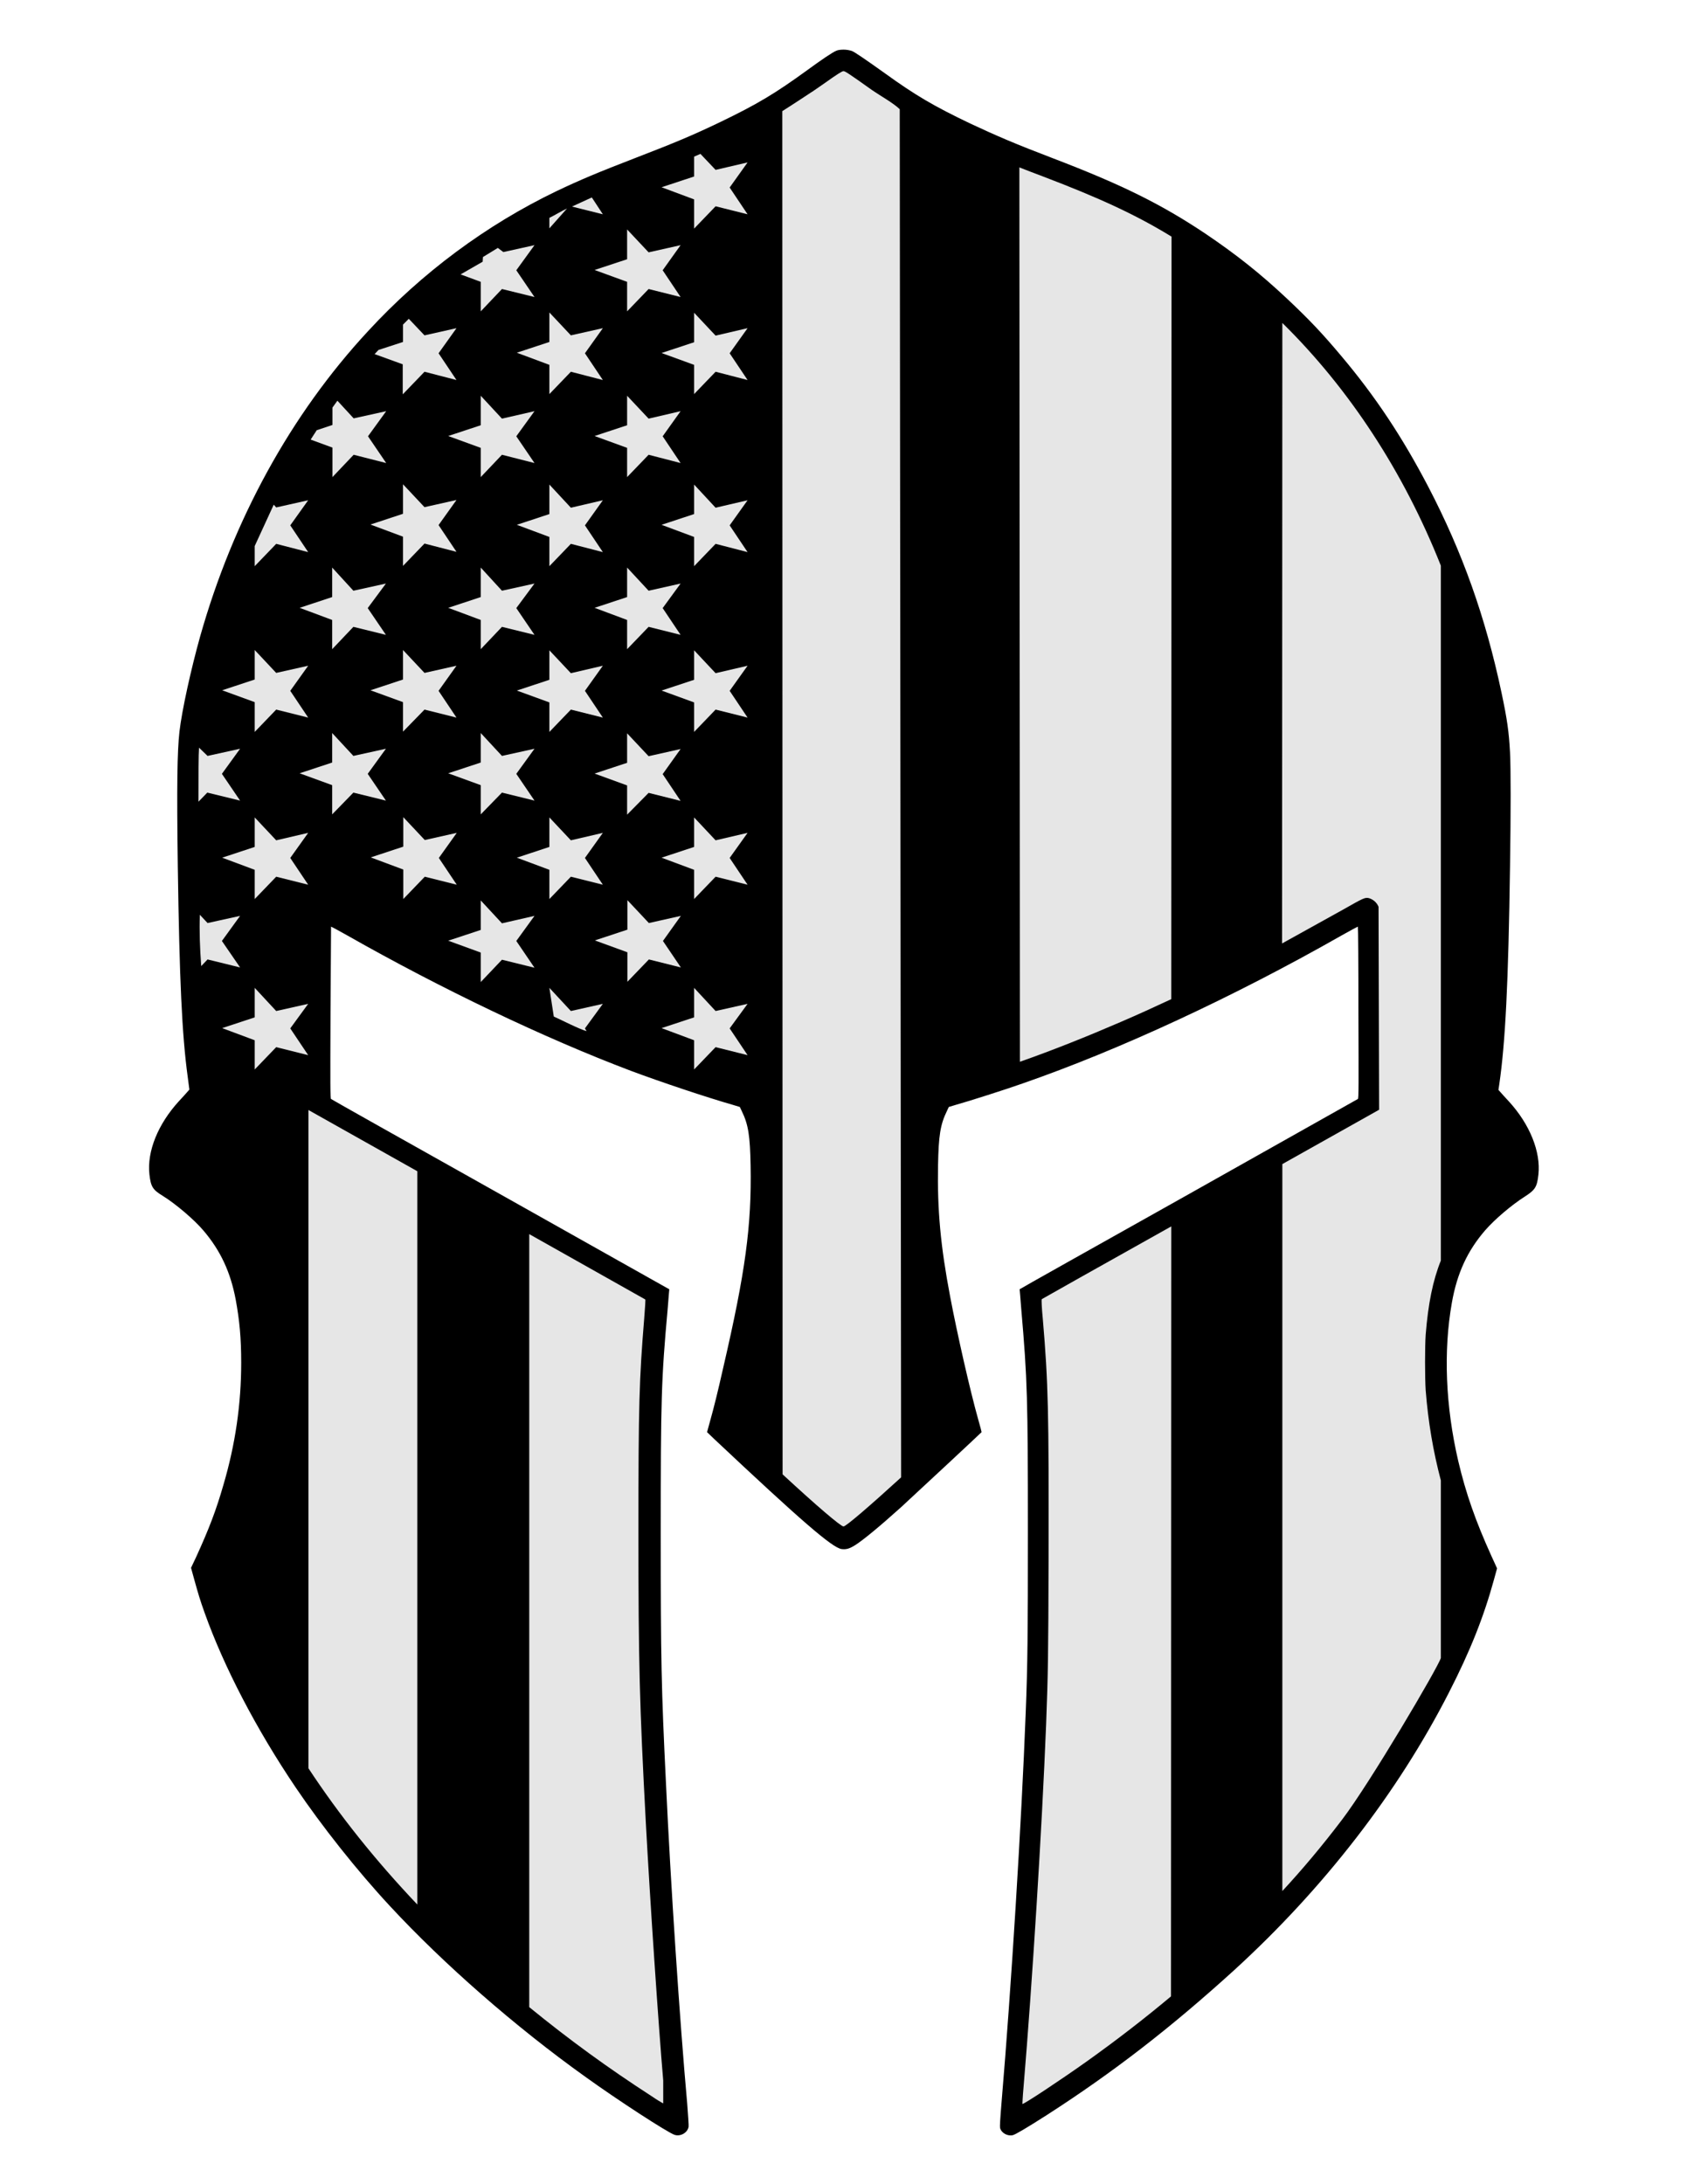 <?xml version="1.0" encoding="utf-8"?>
<!-- Generator: Adobe Illustrator 23.0.3, SVG Export Plug-In . SVG Version: 6.00 Build 0)  -->
<svg version="1.1" xmlns="http://www.w3.org/2000/svg" xmlns:xlink="http://www.w3.org/1999/xlink" x="0px" y="0px"
	 viewBox="0 0 612 792" style="enable-background:new 0 0 612 792;" xml:space="preserve">
<style type="text/css">
	.st0{fill:#E6E6E6;}
</style>
<g id="Layer_2">
	<path d="M306.1,18c-1,0-2.1,0.1-2.7,0.4c-1.3,0.5-5.3,3.2-10.5,7c-11.7,8.5-18.2,12.4-31.7,18.9c-10,4.8-16.5,7.5-30.5,12.9
		c-13.5,5.2-20.2,8-28.8,12.1c-25.4,12.2-48.9,29.6-68.5,50.9c-27.9,30.1-48.8,68.2-60.8,110.6c-3.3,11.8-6.6,26.7-7.5,34.5
		c-0.8,7.2-1,19.6-0.6,48.9c0.6,40.8,1.5,61,3.6,76.3l0.6,4.6l-0.8,0.9c-0.4,0.5-1.8,2-3,3.3c-7.6,8.3-11.6,18.2-10.7,26.5
		c0.5,4.5,1.2,5.6,4.8,7.8c4.7,2.9,11.4,8.6,14.8,12.6c6.2,7.3,9.8,15,11.7,25c1.4,7.6,2,14,2,22.9c0,15-2.1,29.6-6.5,44.5
		c-2.6,9-5.1,15.6-9.9,26.1l-1.8,3.8l1.1,4c1.5,5.4,2.2,7.8,3.9,12.5c6.9,19.3,18.6,41.9,33,63.2c9.4,13.9,22.2,30.1,34.3,43.1
		c19.3,20.8,45.3,43.6,70.8,61.8c11.8,8.5,29.7,20.1,32.3,21h0c2.1,0.7,4.7-0.7,5.1-2.9c0.1-0.4-0.2-4.2-0.5-8.4
		c-2.7-29.9-6-79.5-7.7-116.1c-1.7-34.7-1.9-44.9-1.9-90.5c0-48.9,0.2-56.1,2.5-81.4c0.3-4,0.6-7.3,0.6-7.3c0,0-27.6-15.5-61.2-34.4
		c-33.7-18.9-61.3-34.4-61.5-34.6c-0.3-0.2-0.3-4.7-0.2-31.3c0.1-17.1,0.2-31.1,0.2-31.2c0.1,0,2.7,1.4,5.9,3.2
		c33.8,19.2,71.4,37.2,102.9,49.1c10.7,4,27.4,9.6,37.2,12.4l2.3,0.7l0.7,1.5c2.4,4.9,3,9,3.2,19.7c0.4,21.9-1.9,38.7-9.9,73.2
		c-2.1,9.3-3.4,14.5-4.8,19.5l-1.1,4l2.5,2.4c31.7,29.8,42.9,39.5,46.3,40c1.7,0.2,2.8-0.1,4.9-1.4c3-1.9,8.8-6.7,16.6-13.7
		c3.6-3.3,29.3-27.2,29.3-27.3c0-0.1-0.5-2.1-1.2-4.5c-3-10.6-7.7-31.4-10.2-44.6c-3.5-18.4-4.7-31.5-4.4-47.7
		c0.2-10.6,0.8-14.7,3.2-19.6l0.7-1.5l2.3-0.7c4.7-1.3,18.8-5.8,24.4-7.8c35.2-12.2,76.8-31.5,115.8-53.7c3.2-1.8,5.8-3.2,5.9-3.2
		c0.1,0.1,0.2,14.1,0.2,31.2c0.1,26.6,0.1,31.1-0.2,31.3c-0.2,0.1-27.9,15.7-61.5,34.6c-33.7,18.9-61.2,34.3-61.2,34.4
		c0,0,0.3,3.3,0.6,7.3c2.2,25.3,2.4,32.4,2.4,81c0,35.9-0.1,48.1-0.8,65.3c-1.5,39.5-5.3,100.4-8.7,140.5c-0.6,7.2-0.7,9.4-0.6,10
		c0.5,1.9,2.8,3.1,4.7,2.6c1-0.3,4.8-2.5,12.3-7.3c24.1-15.5,44.9-31.6,67.7-52.3c32.7-29.8,59.6-64.6,78.1-100.8
		c7.8-15.2,12.7-27.6,16.4-41.1l1.1-4l-2.1-4.6c-5.7-12.6-9.2-22.5-12-34.4c-4.6-19.8-5.4-39.8-2.3-57.3
		c1.9-10.8,5.7-18.9,12.1-26.3c3.5-4,9.5-9.1,14.2-12.1c3.9-2.5,4.6-3.5,5.1-8.1c0.9-8.2-3.1-18.2-10.7-26.5c-1.2-1.3-2.6-2.8-3-3.3
		l-0.8-0.9l0.3-2c2.2-15.1,3.3-36.5,3.9-79c0.3-19.5,0.3-35.8,0-41.4c-0.4-7.4-1-11.8-3.1-21.7c-5.8-27.4-14.2-50.9-26.5-74.5
		c-9.4-18-19.2-32.8-31.6-47.5c-6.8-8.1-11.6-13.2-19.8-20.9c-9.7-9.1-18.3-15.9-29.4-23.4c-16-10.7-30.3-17.8-55.4-27.4
		c-13.4-5.1-20.6-8.2-30-12.6c-13.2-6.3-20-10.3-30.8-18.1c-7.3-5.2-10.8-7.6-12.1-8.2C308.2,18.2,307.1,18,306.1,18L306.1,18z"/>
</g>
<g id="Layer_3">
	<path class="st0" d="M205.7,75.6l-6.4,7.2V79C201.7,77.8,203.2,76.8,205.7,75.6z M146.2,175.6v10.7l-11.8,3.9l11.8,4.4v10.6
		l7.8-8.1l11.6,3l-6.5-9.7l6.5-9.1l-11.6,2.6L146.2,175.6z M182.1,151.8l-7.7-8.3v10.7l-11.8,3.9l11.8,4.3V173l7.7-8.1l11.8,3
		l-6.6-9.7l6.6-9.1L182.1,151.8z M182.1,227.3l11.8,2.9l-6.6-9.7l6.6-8.9l-11.8,2.6l-7.7-8.4v10.7l-11.8,3.9l11.8,4.4v10.6
		L182.1,227.3z M146.2,142.9l7.8-8.1l11.6,3l-6.5-9.7l6.5-9.1l-11.6,2.6l-5.7-6l-2.1,2.1v6.3l-8.9,2.9c-0.5,0.5-0.9,1-1.4,1.5
		l10.2,3.7V142.9z M199.3,132.3v10.6l7.8-8.1l11.6,3l-6.5-9.7l6.5-9.1l-11.6,2.6l-7.8-8.3v10.7l-11.8,3.9L199.3,132.3z M120.6,173
		l7.7-8.1l11.8,3l-6.6-9.7l6.6-9.1l-11.8,2.6l-5.9-6.4l-1.8,2.5v6.3l-5.7,1.9h0l-2.2,3.4l7.9,2.9V173z M111.8,200.2l-6.5-9.7
		l6.5-9.1l-11.6,2.6l-0.9-1L92.4,198v7.3l7.8-8.1L111.8,200.2z M174.4,112.9l7.7-8.1l11.8,2.9l-6.6-9.7l6.6-9.1l-11.3,2.5l-2-1.5
		l-5.4,3.3l-0.1,1.7l-8,4.6l7.3,2.7V112.9z M207.1,244.1l-7.8-8.3v10.7l-11.8,3.9l11.8,4.3v10.7l7.8-8.1l11.6,2.9l-6.5-9.7l6.5-9.1
		L207.1,244.1z M240.6,762.7v-8.3c-1.7-19.6-4.8-65.5-6.3-93.3c-2.3-43.1-2.7-58.1-2.7-105.9c0-45.8,0.3-55.1,2.1-77.1
		c0.3-3.7,0.5-6.9,0.4-6.9c-0.1-0.1-18.9-10.6-42.1-23.7v280.3c14.6,11.9,28.5,22,44.1,32.1C238.3,761.4,240,762.4,240.6,762.7z
		 M235.3,214.2l-7.8-8.4v10.7l-11.8,3.9l11.8,4.4v10.6l7.8-8.1l11.6,2.9l-6.5-9.7l6.5-8.9L235.3,214.2z M207.1,184.1l-7.8-8.4v10.7
		l-11.8,3.9l11.8,4.4v10.6l7.8-8.1l11.6,3l-6.5-9.7l6.5-9.1L207.1,184.1z M227.5,102.2v10.7l7.8-8.1l11.6,2.9l-6.5-9.7l6.5-9.1
		l-11.6,2.6l-7.8-8.3V94l-11.8,3.9L227.5,102.2z M235.3,274.2l-7.8-8.3v10.7l-11.8,3.9l11.8,4.3v10.6l7.8-7.9l11.6,2.9l-6.5-9.7
		l6.5-9.1L235.3,274.2z M92.4,265.4l7.8-8.1l11.6,2.9l-6.5-9.7l6.5-9.1l-11.6,2.6l-7.8-8.3v10.7l-11.8,3.9l11.8,4.3V265.4z
		 M235.3,151.8l-7.8-8.3v10.7l-11.8,3.9l11.8,4.3V173l7.8-8.1l11.6,3l-6.5-9.7l6.5-9.1L235.3,151.8z M154,257.3l11.6,2.9l-6.5-9.7
		l6.5-9.1l-11.6,2.6l-7.8-8.3v10.7l-11.8,3.9l11.8,4.3v10.7L154,257.3z M128.2,227.3l11.8,2.9l-6.6-9.7l6.6-8.9l-11.8,2.6l-7.7-8.4
		v10.7l-11.8,3.9l11.8,4.4v10.6L128.2,227.3z M207.1,304.7l-7.8-8.3v10.7l-11.8,3.9l11.8,4.4V326l7.8-8.1l11.6,2.9l-6.5-9.7l6.5-9.1
		L207.1,304.7z M182.1,287.4l11.8,2.9l-6.6-9.7l6.6-9.1l-11.8,2.6l-7.7-8.3v10.7l-11.8,3.9l11.8,4.3v10.6L182.1,287.4z M214.7,71.6
		l-7.2,3.3l11.2,2.8L214.7,71.6z M259.6,61.6l-5.5-5.8c-0.8,0.3-1.5,0.7-2.3,1v7.2l-11.8,3.9l11.8,4.4v10.6l7.8-8.1l11.6,2.9
		l-6.5-9.7l6.5-9.1L259.6,61.6z M259.6,121.7l-7.8-8.3v10.7l-11.8,3.9l11.8,4.3v10.6l7.8-8.1l11.6,3l-6.5-9.7l6.5-9.1L259.6,121.7z
		 M259.6,184.1l-7.8-8.4v10.7l-11.8,3.9l11.8,4.4v10.6l7.8-8.1l11.6,3l-6.5-9.7l6.5-9.1L259.6,184.1z M316.4,32.7
		c-8.3-5.9-9.8-6.9-10.4-6.9c-0.5,0-2,0.9-7.2,4.6l-4.2,2.9c0.5-0.4-4.8,3.2-10.8,7l0.1,494.3c12.1,11.2,21.1,18.9,22.1,18.9
		c0.9,0,9.5-7.4,20.9-17.8l-0.5-496.1C324,37.3,319.6,34.9,316.4,32.7z M259.6,244.1l-7.8-8.3v10.7l-11.8,3.9l11.8,4.3v10.7l7.8-8.1
		l11.6,2.9l-6.5-9.7l6.5-9.1L259.6,244.1z M259.6,304.7l-7.8-8.3v10.7l-11.8,3.9l11.8,4.4V326l7.8-8.1l11.6,2.9l-6.5-9.7l6.5-9.1
		L259.6,304.7z M465.1,342.1l22-12.2c7.6-4.3,8.1-4.6,9.6-4.2c1.3,0.4,2.7,1.4,3.4,3.1l0.1,36.8l0.1,36.8l-35.1,19.7v263.6
		c7.4-8,14.3-16.2,21.6-25.8c10.1-13.2,35-55.5,35.9-58.7v-64.4c-2.8-10.6-4.6-21.2-5.5-32.7c-0.3-4.5-0.3-16,0-20.1
		c0.9-11.3,2.6-19.7,5.5-26.9v-252c-13.5-34-33.2-64.1-57.5-88L465.1,342.1z M369.8,60.7L370,385c12-4.2,24.7-9.3,36.5-14.4
		c6.3-2.7,12.4-5.5,18.4-8.3c0-92.2,0.1-184.3,0.1-276.5c-12.9-7.9-26.1-14-46.6-21.8C375.3,62.8,372.5,61.8,369.8,60.7z
		 M378.3,478.2c2,23.4,2.2,34.1,2.1,86.5c-0.1,36.3-0.2,42.1-0.9,60.7c-1.5,37.7-5,93.4-8.2,131.6c-0.3,3.2-0.4,5.9-0.4,5.9
		c0.3,0.3,13.9-8.7,23.6-15.6c10.5-7.5,20.5-15.2,30.3-23.4c0-93.1,0.1-186.1,0.1-279.2v0c-25.9,14.5-46.9,26.3-47,26.4
		C377.8,471.2,377.9,474.3,378.3,478.2z M240.5,341.2l6.5-9.1l-11.6,2.6l-7.8-8.3v10.7l-11.8,3.9l11.8,4.3v10.7l7.8-8.1l11.6,2.9
		L240.5,341.2z M100.2,304.7l-7.8-8.3v10.7L80.6,311l11.8,4.4V326l7.8-8.1l11.6,2.9l-6.5-9.7l6.5-9.1L100.2,304.7z M111.9,641.2
		c11.2,17,24.3,33.4,39.5,49.4V424.7l-39.5-22.2L111.9,641.2z M100.2,366.6l-7.8-8.4v10.7l-11.8,3.9l11.8,4.4v10.6l7.8-8.1l11.6,2.9
		l-6.5-9.7l6.5-8.9L100.2,366.6z M80.5,341.2l6.6-9.1l-11.8,2.6l-2.8-3c-0.2,5.8,0,12,0.5,18.6l2.3-2.4l11.8,2.9L80.5,341.2z
		 M133.4,280.6l6.6-9.1l-11.8,2.6l-7.7-8.3v10.7l-11.8,3.9l11.8,4.3v10.6l7.7-7.9l11.8,2.9L133.4,280.6z M259.6,366.6l-7.8-8.4v10.7
		l-11.8,3.9l11.8,4.4v10.6l7.8-8.1l11.6,2.9l-6.5-9.7l6.5-8.9L259.6,366.6z M207.1,366.6l-7.8-8.4l1.6,10.4
		c3.3,1.5,9.1,4.5,11.9,5.3l-0.6-1l6.5-8.9L207.1,366.6z M87.1,290.3l-6.6-9.7l6.6-9.1l-11.8,2.6l-3.1-3c-0.2,2.6-0.2,9.9-0.2,19.6
		l3.2-3.3L87.1,290.3z M159.2,311.1l6.5-9.1l-11.6,2.6l-7.8-8.3v10.7l-11.8,3.9l11.8,4.4V326l7.8-8.1l11.6,2.9L159.2,311.1z
		 M182.1,334.8l-7.7-8.3v10.7l-11.8,3.9l11.8,4.3v10.7l7.7-8.1l11.8,2.9l-6.6-9.7l6.6-9.1L182.1,334.8z"/>
</g>
</svg>

